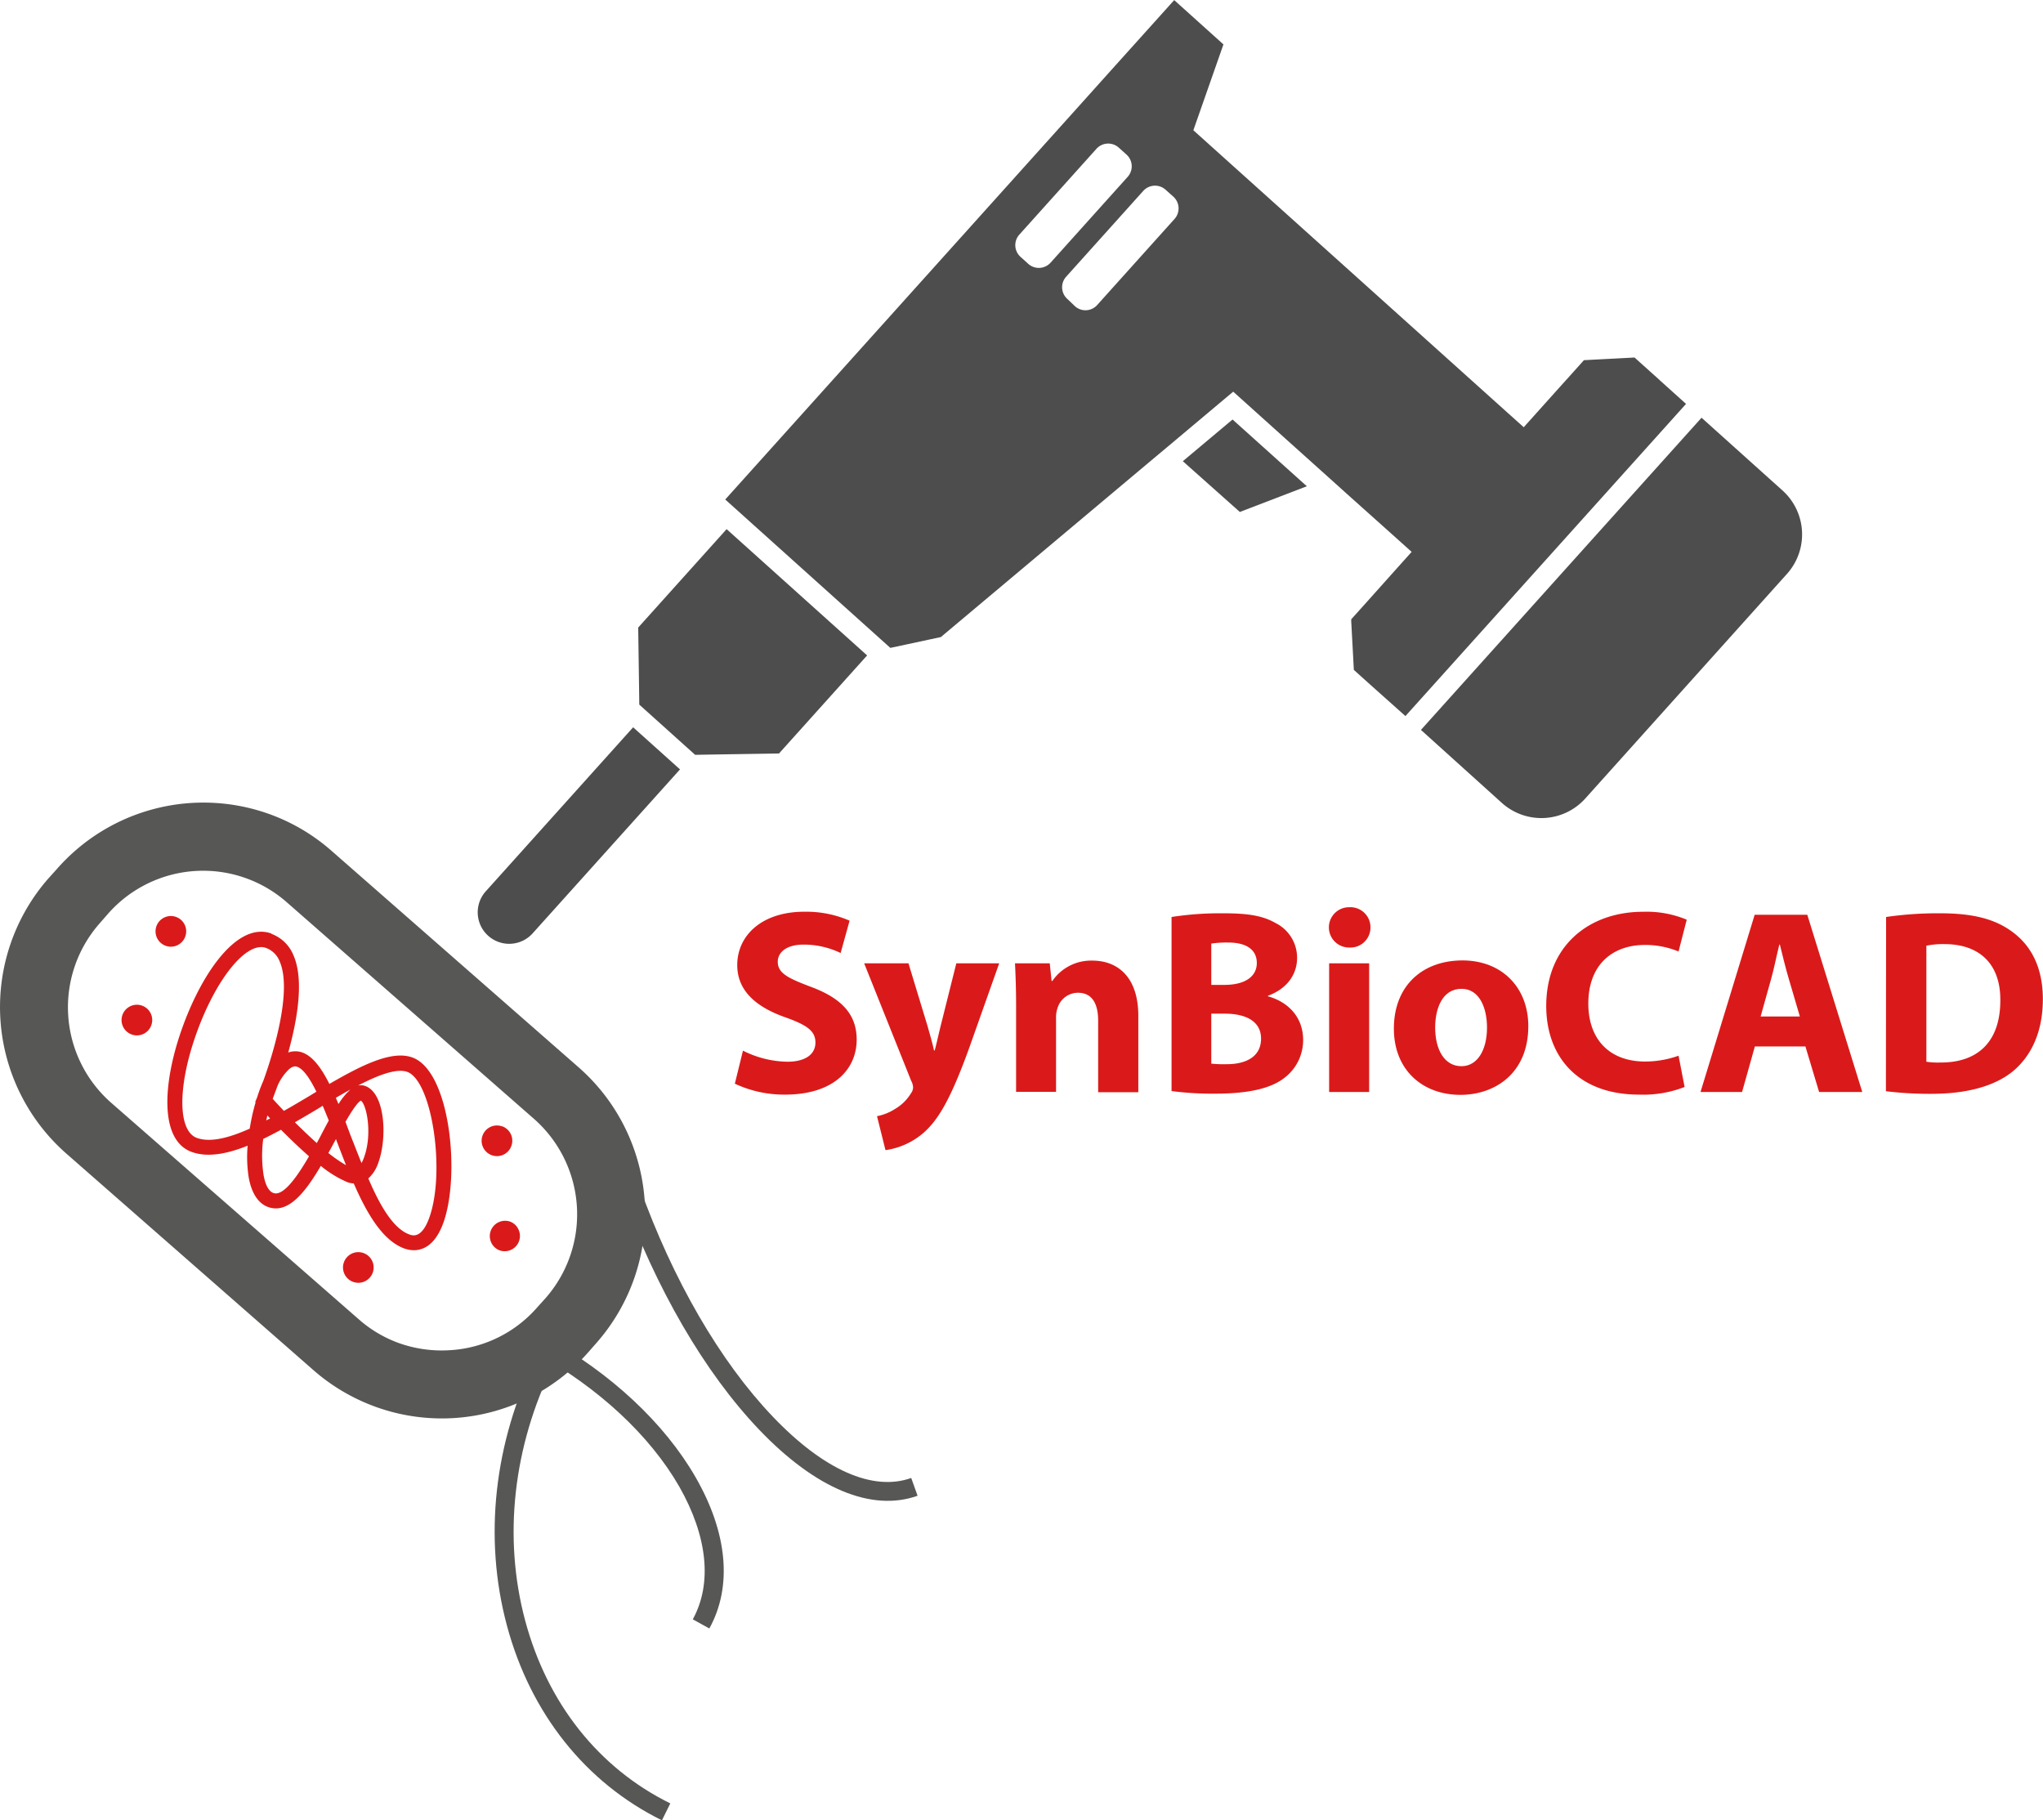<svg id="a445af27-7a26-412c-b60d-8331ccc720fa" data-name="Layer 1" xmlns="http://www.w3.org/2000/svg" viewBox="0 0 415 369.75"><defs><style>.aea62799-2eaa-4e8b-ac82-9eb78c0b885d{fill:#575756;}.bc13f1ac-1560-418d-891c-5898ddd36a85{fill:#da1a1a;}.e2653a22-38f3-4cd1-8560-63e8b422b1e8{fill:#4d4d4d;}</style></defs><title>synbiocad</title><path class="aea62799-2eaa-4e8b-ac82-9eb78c0b885d" d="M600.78,449.35c13.41,7.42,24.29,17.56,30.63,28.56,6.52,11.31,7.52,22.23,2.81,30.75l-3.36-1.86c4-7.29,3-16.87-2.77-27-6-10.41-16.36-20-29.17-27.13Z" transform="translate(-490.13 -177.88)"/><path class="aea62799-2eaa-4e8b-ac82-9eb78c0b885d" d="M599.14,453.3l3.44,1.7c-8.24,16.7-10.29,35.19-5.77,52.06s15,30,29.48,37.13l-1.7,3.44c-15.52-7.66-26.7-21.71-31.49-39.57S590.48,470.84,599.14,453.3Z" transform="translate(-490.13 -177.88)"/><path class="aea62799-2eaa-4e8b-ac82-9eb78c0b885d" d="M620,418.84c6.78,19,16.4,35.58,27.11,46.79,10.33,10.83,20.32,15.25,28.12,12.46l1.29,3.61c-9.31,3.33-20.74-1.44-32.18-13.42-11.07-11.59-21-28.69-28-48.15Z" transform="translate(-490.13 -177.88)"/><path class="bc13f1ac-1560-418d-891c-5898ddd36a85" d="M545.24,367.55a7.76,7.76,0,0,1,4.51,4.39c2.19,5,.76,13.18-1.07,19.73a4.25,4.25,0,0,1,2.88,0h0c2.1.77,3.84,3.12,5.48,6.38,6.89-4,12.79-6.86,16.89-5.36h0c7.68,2.83,9.75,24,6.24,33.63-2.34,6.41-6.33,5.73-7.93,5.15h0c-4.33-1.6-7.49-6.89-10.25-13.2a4.61,4.61,0,0,1-1.31-.27,22.19,22.19,0,0,1-5.38-3.3c-3.24,5.51-6.69,9.82-10.74,8.34h0c-1.4-.51-3.2-2-3.92-6.06a26.82,26.82,0,0,1-.21-6.38c-4.25,1.7-8.18,2.43-11.4,1.25h0c-6.74-2.5-5.74-14.63-1.74-25.56,4.06-11.13,11.19-21.25,18-18.78Zm-1.62,29.87c2.48-6.87,5.77-18.64,3.32-24.25a4.74,4.74,0,0,0-2.76-2.74h0c-3.88-1.42-10,6-14,16.95s-4,20.18-.07,21.63h0c2.73,1,6.55,0,10.75-1.88a40.92,40.92,0,0,1,1.19-5.34l-.08-.09.38-.88A31.1,31.1,0,0,1,543.62,397.42Zm29.68,31.21h0c.61.22,2.46.89,4-3.32,3.38-9.26.61-27.84-4.43-29.7h0c-2.16-.78-5.82.59-10,2.76a2.73,2.73,0,0,1,1.49.11h0C568.4,400,568.81,409,567,414a7.54,7.54,0,0,1-2.05,3.25C567.32,422.78,570,427.43,573.3,428.63Zm-18.9-29c-1.3-2.64-2.61-4.59-3.89-5.06h0c-.23-.08-.75-.27-1.65.48a10.3,10.3,0,0,0-2.33,3.33c-.42,1.15-.78,2.07-1,2.7.63.7,1.4,1.53,2.27,2.44,1.79-1,3.57-2.07,5.31-3.1Zm4.49,2.5a13.55,13.55,0,0,1,2.41-2.93c-1,.53-1.95,1.09-2.95,1.67Q558.62,401.51,558.89,402.15Zm4.67,12a7.74,7.74,0,0,0,.51-1.13c1.77-4.86.51-10.78-.63-11.56-.72.36-1.92,2.22-3.13,4.3l1,2.69C562.06,410.3,562.8,412.23,563.56,414.12Zm-6.64-8.64c-.41-1-.82-2.05-1.24-3l-1,.62c-1.54.92-3.1,1.84-4.65,2.73,1.41,1.4,2.94,2.87,4.45,4.22.36-.66.71-1.29,1-1.89C556,407.2,556.45,406.31,556.92,405.48Zm3.5,9.07c-.66-1.66-1.3-3.35-1.94-5,0-.1-.08-.2-.11-.3l-.2.37c-.44.82-.89,1.64-1.34,2.45A28.15,28.15,0,0,0,560.42,414.55ZM545,405.06l-.56-.6c-.08.34-.15.67-.23,1Zm7.9,7.69c-2-1.76-4-3.69-5.69-5.39-1.21.66-2.42,1.28-3.61,1.86a26.11,26.11,0,0,0,.06,7.26c.36,2.07,1.05,3.38,2,3.72h0C547.63,420.93,550.44,417,552.9,412.75Z" transform="translate(-490.13 -177.88)"/><circle class="bc13f1ac-1560-418d-891c-5898ddd36a85" cx="34.72" cy="189.18" r="2.73"/><path class="bc13f1ac-1560-418d-891c-5898ddd36a85" d="M526.54,369.67a3.11,3.11,0,0,1-3.4-5.22h0a3.11,3.11,0,0,1,3.4,5.21h0Zm-3-4.58h0a2.34,2.34,0,0,0,2.56,3.92h0a2.35,2.35,0,0,0-2.56-3.93Z" transform="translate(-490.13 -177.88)"/><circle class="bc13f1ac-1560-418d-891c-5898ddd36a85" cx="27.81" cy="207.2" r="2.73"/><path class="bc13f1ac-1560-418d-891c-5898ddd36a85" d="M519.63,387.69a3.11,3.11,0,0,1-3.39-5.22h0a3.11,3.11,0,0,1,3.4,5.21h0Zm-3-4.58h0a2.34,2.34,0,0,0,2.55,3.93h0a2.35,2.35,0,0,0-2.56-3.93Z" transform="translate(-490.13 -177.88)"/><circle class="bc13f1ac-1560-418d-891c-5898ddd36a85" cx="100.96" cy="231.7" r="2.73"/><path class="bc13f1ac-1560-418d-891c-5898ddd36a85" d="M592.16,406.66a3.11,3.11,0,0,1,1.84,4,3.1,3.1,0,0,1-4,1.86h0a3.11,3.11,0,0,1,2.15-5.84h0Zm-1.89,5.11h0a2.32,2.32,0,0,0,1.79-.08,2.28,2.28,0,0,0,1.21-1.32,2.33,2.33,0,0,0-1.39-3h0a2.34,2.34,0,0,0-1.8.07,2.38,2.38,0,0,0-1.21,1.32A2.34,2.34,0,0,0,590.27,411.77Z" transform="translate(-490.13 -177.88)"/><circle class="bc13f1ac-1560-418d-891c-5898ddd36a85" cx="72.76" cy="257.45" r="2.73"/><path class="bc13f1ac-1560-418d-891c-5898ddd36a85" d="M564,432.41a3.12,3.12,0,0,1,1.74,1.61,3.07,3.07,0,0,1,.1,2.38,3.11,3.11,0,0,1-4,1.85h0a3.11,3.11,0,0,1,2.15-5.84h0Zm-1.89,5.12h0a2.35,2.35,0,0,0,2.93-3.19,2.38,2.38,0,0,0-1.32-1.21h0a2.34,2.34,0,0,0-1.62,4.4Z" transform="translate(-490.13 -177.88)"/><circle class="bc13f1ac-1560-418d-891c-5898ddd36a85" cx="102.51" cy="251.08" r="2.73"/><path class="bc13f1ac-1560-418d-891c-5898ddd36a85" d="M593.71,426a3.06,3.06,0,0,1,1.74,1.61,3.1,3.1,0,0,1-3.88,4.23h0A3.11,3.11,0,0,1,593.7,426h0Zm-1.89,5.12h0a2.35,2.35,0,0,0,2.93-3.19,2.36,2.36,0,0,0-1.31-1.21h0a2.35,2.35,0,0,0-3,1.4,2.32,2.32,0,0,0,.08,1.79A2.36,2.36,0,0,0,591.82,431.16Z" transform="translate(-490.13 -177.88)"/><path class="aea62799-2eaa-4e8b-ac82-9eb78c0b885d" d="M545.13,343.34a39.19,39.19,0,0,1,12.31,7.33l50.3,44.07a39.62,39.62,0,0,1,3.68,55.77l-1.8,2.05a39.61,39.61,0,0,1-55.76,3.68l-50.3-44.08a39.63,39.63,0,0,1-3.68-55.76l1.8-2A39.59,39.59,0,0,1,545.13,343.34Zm25.81,107.27a25.94,25.94,0,0,0,10.65,1.52,25.5,25.5,0,0,0,17.65-8.67l1.8-2a25.82,25.82,0,0,0-2.4-36.28l-50.3-44.07a25.74,25.74,0,0,0-36.28,2.39l-1.79,2.05a25.8,25.8,0,0,0,2.39,36.28L563,445.85A25.41,25.41,0,0,0,570.94,450.61Z" transform="translate(-490.13 -177.88)"/><path class="bc13f1ac-1560-418d-891c-5898ddd36a85" d="M641.05,391.29a20.67,20.67,0,0,0,9,2.25c3.75,0,5.72-1.55,5.72-3.9s-1.71-3.53-6-5.08c-6-2.09-9.88-5.4-9.88-10.64,0-6.14,5.13-10.85,13.63-10.85a22.1,22.1,0,0,1,9.19,1.82l-1.82,6.57a17.18,17.18,0,0,0-7.53-1.71c-3.53,0-5.24,1.61-5.24,3.48,0,2.3,2,3.31,6.68,5.08,6.36,2.35,9.35,5.66,9.35,10.74,0,6-4.65,11.17-14.54,11.17A23.59,23.59,0,0,1,639.4,398Z" transform="translate(-490.13 -177.88)"/><path class="bc13f1ac-1560-418d-891c-5898ddd36a85" d="M674.67,373.55l3.9,12.83c.43,1.55,1,3.47,1.28,4.86H680c.38-1.39.81-3.37,1.18-4.86l3.21-12.83h8.71L687,390.76c-3.75,10.37-6.26,14.54-9.2,17.16A15,15,0,0,1,670,411.5l-1.72-6.9a10.19,10.19,0,0,0,3.53-1.39,9.28,9.28,0,0,0,3.37-3.26,2.09,2.09,0,0,0,.43-1.17,3,3,0,0,0-.38-1.34l-9.56-23.89Z" transform="translate(-490.13 -177.88)"/><path class="bc13f1ac-1560-418d-891c-5898ddd36a85" d="M696.53,381.89c0-3.26-.11-6-.22-8.34h7.06l.37,3.58h.16A9.56,9.56,0,0,1,712,373c5.35,0,9.36,3.53,9.36,11.23v15.5H713.2V385.2c0-3.37-1.17-5.67-4.11-5.67a4.34,4.34,0,0,0-4.12,3.05,5.65,5.65,0,0,0-.32,2v15.08h-8.12Z" transform="translate(-490.13 -177.88)"/><path class="bc13f1ac-1560-418d-891c-5898ddd36a85" d="M728.11,364.14a64.64,64.64,0,0,1,10.53-.75c5,0,8,.48,10.64,2a7.86,7.86,0,0,1,4.33,7.06c0,3.21-1.87,6.2-5.93,7.7v.1c4.11,1.13,7.16,4.23,7.16,8.88a9.61,9.61,0,0,1-3.74,7.64c-2.62,2.08-7,3.26-14.17,3.26a64.4,64.4,0,0,1-8.82-.53Zm8.07,13.79h2.68c4.27,0,6.57-1.76,6.57-4.44s-2.08-4.16-5.77-4.16a22.07,22.07,0,0,0-3.48.21Zm0,16a25.16,25.16,0,0,0,3.16.11c3.69,0,6.95-1.39,6.95-5.19,0-3.63-3.26-5.07-7.33-5.07h-2.78Z" transform="translate(-490.13 -177.88)"/><path class="bc13f1ac-1560-418d-891c-5898ddd36a85" d="M768.52,366.28a4.08,4.08,0,0,1-4.39,4.06,4.09,4.09,0,1,1,.06-8.18A4.08,4.08,0,0,1,768.52,366.28Zm-8.4,33.41V373.55h8.13v26.14Z" transform="translate(-490.13 -177.88)"/><path class="bc13f1ac-1560-418d-891c-5898ddd36a85" d="M800.58,386.32c0,9.57-6.78,13.95-13.79,13.95-7.64,0-13.52-5-13.52-13.47s5.56-13.84,14-13.84C795.24,373,800.58,378.47,800.58,386.32Zm-18.92.27c0,4.49,1.87,7.86,5.35,7.86,3.15,0,5.18-3.16,5.18-7.86,0-3.9-1.49-7.86-5.18-7.86C783.11,378.73,781.66,382.74,781.66,386.59Z" transform="translate(-490.13 -177.88)"/><path class="bc13f1ac-1560-418d-891c-5898ddd36a85" d="M832.33,398.67a23.19,23.19,0,0,1-9.25,1.55c-12.45,0-18.86-7.75-18.86-18,0-12.3,8.76-19.14,19.67-19.14a21.17,21.17,0,0,1,8.87,1.61l-1.66,6.46a17.64,17.64,0,0,0-6.84-1.33c-6.47,0-11.49,3.9-11.49,11.92,0,7.21,4.27,11.76,11.54,11.76a20.37,20.37,0,0,0,6.79-1.18Z" transform="translate(-490.13 -177.88)"/><path class="bc13f1ac-1560-418d-891c-5898ddd36a85" d="M846.6,390.44,844,399.69h-8.44l11-36h10.69l11.17,36h-8.77l-2.78-9.25Zm9.14-6.09-2.25-7.65c-.64-2.14-1.28-4.81-1.81-6.95h-.11c-.54,2.14-1.07,4.87-1.66,6.95l-2.14,7.65Z" transform="translate(-490.13 -177.88)"/><path class="bc13f1ac-1560-418d-891c-5898ddd36a85" d="M873.26,364.14a73,73,0,0,1,11-.75c6.84,0,11.27,1.23,14.75,3.85,3.74,2.78,6.09,7.22,6.09,13.58,0,6.89-2.51,11.65-6,14.59-3.8,3.15-9.57,4.65-16.63,4.65a72.26,72.26,0,0,1-9.25-.53Zm8.18,29.4a15.11,15.11,0,0,0,2.84.16c7.37.05,12.18-4,12.18-12.62.06-7.48-4.33-11.43-11.33-11.43a17,17,0,0,0-3.69.32Z" transform="translate(-490.13 -177.88)"/><path class="e2653a22-38f3-4cd1-8560-63e8b422b1e8" d="M853.14,294.43a12,12,0,0,0-.9-16.9l-16.47-14.8-57,63.41L795.24,341a12,12,0,0,0,16.89-.9Z" transform="translate(-490.13 -177.88)"/><path class="e2653a22-38f3-4cd1-8560-63e8b422b1e8" d="M598.32,367.47l29.94-33.31-9.52-8.55-29.93,33.31a6.39,6.39,0,0,0,9.51,8.55Z" transform="translate(-490.13 -177.88)"/><polygon class="e2653a22-38f3-4cd1-8560-63e8b422b1e8" points="250.37 85.21 240.27 93.68 251.85 103.99 265.46 98.77 250.37 85.21"/><polygon class="e2653a22-38f3-4cd1-8560-63e8b422b1e8" points="158.24 153.05 176.14 133.13 147.6 107.48 129.64 127.47 129.82 140.03 129.86 143.12 131.47 144.57 140.98 153.12 141.21 153.32 146.61 153.23 158.24 153.05"/><path class="e2653a22-38f3-4cd1-8560-63e8b422b1e8" d="M827.23,255.05l-1.59-1.42-3.48-3.13-3.21.17-3.87.2-3.2.17-3.13,3.49-1.43,1.58-7.67,8.55-3.18-2.85L733.6,205.29l-1.06-.95,6.11-17.44-10-9-12.83,14.26-5.7,6.35L646,269.83l-8.55,9.51,3.17,2.85,28.54,25.65,1.83,1.64,3-.64,7.26-1.56,42.67-35.82,1.65-1.38,1.65-1.38,11.66-9.79,1.66-1.39.1-.08,10.74,9.66,10.5,9.43,1.77,1.6,10.06,9,3.17,2.85L774,293.19l-6.26,7-1.42,1.58-1.71,1.9,0,.41.15,2.8.21,3.87.17,3.2,3.48,3.13,7,6.25,57-63.41-5.37-4.83Zm-129.8-25a3.19,3.19,0,0,1-.24-4.51l15.67-17.44a3.21,3.21,0,0,1,4.52-.24l1.58,1.42a3.2,3.2,0,0,1,.24,4.52l-15.67,17.44a3.21,3.21,0,0,1-4.52.24Zm9.51,8.55a3.19,3.19,0,0,1-.24-4.51l15.67-17.44a3.21,3.21,0,0,1,4.52-.24l1.59,1.42a3.21,3.21,0,0,1,.24,4.52L713,239.84a3.19,3.19,0,0,1-4.51.24Z" transform="translate(-490.13 -177.88)"/></svg>